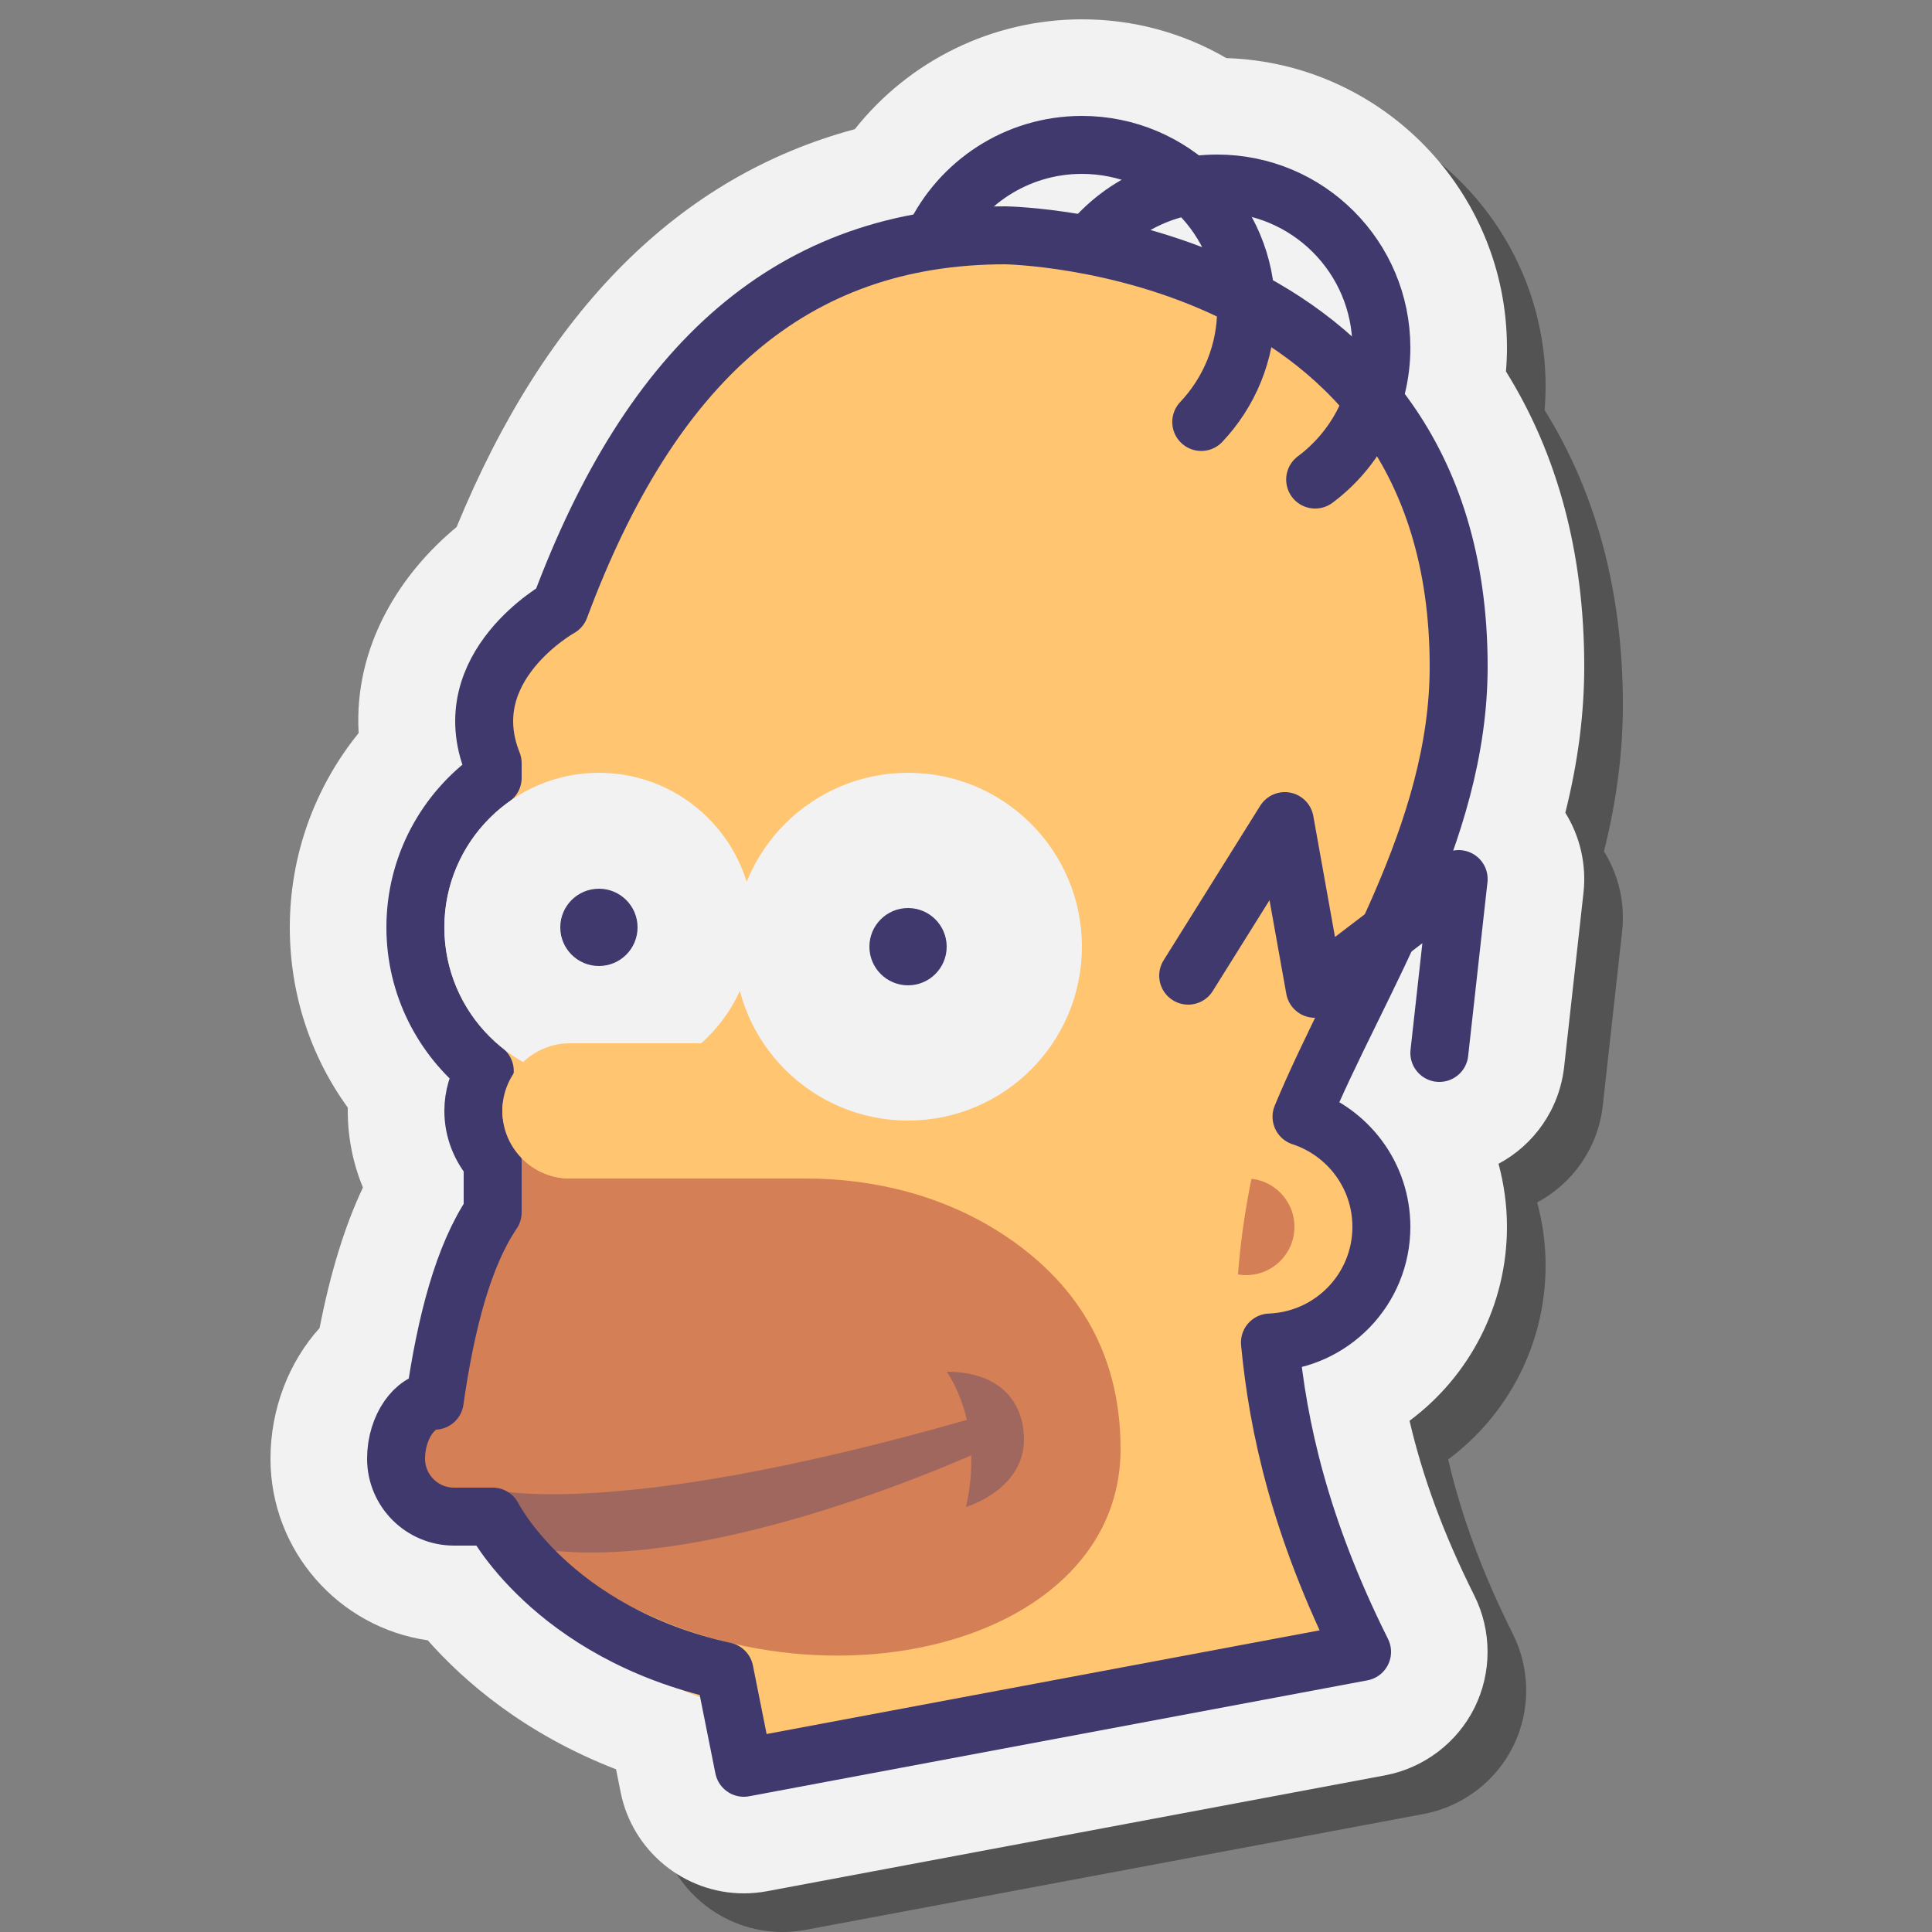 <svg xmlns="http://www.w3.org/2000/svg"  viewBox="0 0 100 100" width="500px" height="500px"><rect x="0" y="0" width="100" height="100" fill="#808080" stroke="none"/><path d="M40.499,100c-3.088,0-5.769-2.199-6.373-5.229l0.599-4.783c-4.759-1.842-8.2-3.658-10.062-5.764 C20.065,83.564,16,82.277,16,77.5c0-2.561,0.95-5,2.542-6.763c0.563-2.88,1.305-5.286,2.243-7.272C20.268,62.212,20,60.871,20,59.5 c0-0.056,0-0.112,0.001-0.168C18.051,56.634,17,53.401,17,50c0-3.697,1.273-7.232,3.563-10.057 c-0.259-4.539,2.195-8.291,5.07-10.663c4.617-11.243,11.541-18.159,20.612-20.595C49.062,5.131,53.382,3,58,3 c2.655,0,5.206,0.689,7.477,2.007C73.528,5.26,80,11.889,80,20c0,0.407-0.018,0.816-0.052,1.226C82.638,25.539,84,30.666,84,36.5 c0,2.447-0.322,4.946-0.979,7.567c0.755,1.213,1.104,2.668,0.939,4.152l-1,8.999c-0.244,2.2-1.562,4.039-3.397,5.019 C79.849,63.289,80,64.386,80,65.5c0,4.054-1.942,7.736-5.042,10.038c0.689,2.968,1.785,5.913,3.356,9.055 c0.907,1.815,0.91,3.983,0.006,5.8c-0.898,1.814-2.629,3.124-4.626,3.497l-31.997,6C41.305,99.962,40.9,100,40.499,100z" opacity=".35"/><path fill="#f2f2f2" d="M38.499,98c-3.088,0-5.769-2.199-6.373-5.229l-0.239-1.192c-4.759-1.842-7.884-4.57-9.746-6.676 C17.544,84.242,14,80.277,14,75.5c0-2.561,0.95-5,2.542-6.763c0.563-2.88,1.305-5.286,2.243-7.272C18.268,60.212,18,58.871,18,57.5 c0-0.056,0-0.112,0.001-0.168C16.051,54.634,15,51.401,15,48c0-3.697,1.273-7.232,3.563-10.057 c-0.259-4.539,2.195-8.291,5.07-10.663C28.251,16.038,35.175,9.122,44.246,6.686C47.062,3.131,51.382,1,56,1 c2.655,0,5.206,0.689,7.477,2.007C71.528,3.26,78,9.889,78,18c0,0.407-0.018,0.816-0.052,1.226C80.638,23.539,82,28.666,82,34.5 c0,2.447-0.322,4.946-0.979,7.567c0.755,1.213,1.104,2.668,0.939,4.152l-1,8.999c-0.244,2.2-1.562,4.039-3.397,5.019 C77.849,61.289,78,62.386,78,63.5c0,4.054-1.942,7.736-5.042,10.038c0.689,2.968,1.785,5.913,3.356,9.055 c0.907,1.815,0.91,3.983,0.006,5.8c-0.898,1.814-2.629,3.124-4.626,3.497l-31.997,6C39.305,97.962,38.9,98,38.499,98z"/><path fill="#ffc571" d="M71.5,63.5c0-2.662-1.735-4.915-4.134-5.7c2.893-6.971,8.134-14.611,8.134-23.3 c0-22-23.466-22.32-23.466-22.32c-11.056,0-18.337,6.607-23.056,19.281c0,0-5.478,3.039-3.478,8.039v0.763 c-2.418,1.722-4,4.542-4,7.737c0,3.012,1.406,5.691,3.592,7.432C24.724,56.037,24.5,56.74,24.5,57.5c0,1.008,0.385,1.917,1,2.62 v2.635c-1.511,2.221-2.422,5.698-3,9.745c-1,0-2,1.343-2,3s1.343,3,3,3h2c0,0,4,8,13,10v4l32-6 c-3.207-6.414-4.356-12.646-4.768-17.012C68.937,69.366,71.5,66.735,71.5,63.5z"/><path fill="#d47f56" d="M51.905,63.886C48.894,61.915,45.312,61,41.713,61H29.5c-1.233,0-2.312-0.641-2.936-1.605 c-0.864,0.057-1.362,0.11-1.362,0.11L23,70l-2.5,5.5L21,78l4.5,0.5l3.242,2.107C39.742,89.607,58,86,58,75 C58,69.768,55.511,66.246,51.905,63.886z"/><path fill="#d47f56" d="M25,77c0,0,6,2,25.577-3.657C51.073,73.2,50.559,75.126,51,75c0,0-15,7-24,5L25,77z"/><path fill="none" stroke="#40396e" stroke-linecap="round" stroke-linejoin="round" stroke-miterlimit="10" stroke-width="3" d="M71.5,63.5c0-2.662-1.735-4.915-4.134-5.7c2.893-6.971,8.134-14.611,8.134-23.3c0-22-23.466-22.32-23.466-22.32 c-11.056,0-18.337,6.607-23.056,19.281c0,0-5.478,3.039-3.478,8.039v0.763c-2.418,1.722-4,4.542-4,7.737 c0,3.012,1.406,5.691,3.592,7.432C24.724,56.037,24.5,56.74,24.5,57.5c0,1.008,0.385,1.917,1,2.62v2.635 c-1.511,2.221-2.422,5.698-3,9.745c-1,0-2,1.343-2,3s1.343,3,3,3h2c0,0,3,6,12,8l1,5l32-6c-3.207-6.414-4.356-11.646-4.768-16.012 C68.937,69.366,71.5,66.735,71.5,63.5z"/><path fill="#d47f56" d="M49,71c0,0,2,2.625,1,7c0,0,3-0.875,3-3.5C53,72.75,51.925,71,49,71z"/><path fill="#40396e" d="M49,71c0,0,0.673,0.892,1.043,2.494C30.897,78.958,25,77,25,77l2,3 c7.822,1.738,20.171-3.32,23.271-4.674C50.293,76.124,50.225,77.015,50,78c0,0,3-0.875,3-3.5C53,72.75,51.925,71,49,71z" opacity=".35"/><circle cx="31" cy="48" r="8" fill="#f2f2f2"/><circle cx="31" cy="48" r="2" fill="#40396e"/><circle cx="64.5" cy="63.5" r="2.5" fill="#d47f56"/><path fill="#ffc571" d="M65,60c0,0-1,4-1,8l-5-3l2-6L65,60z"/><polyline fill="none" stroke="#40396e" stroke-linecap="round" stroke-linejoin="round" stroke-miterlimit="10" stroke-width="3" points="61.5,50.5 66.5,42.5 68.056,51.18 75.5,45.5 74.5,54.5"/><path fill="none" stroke="#40396e" stroke-linecap="round" stroke-linejoin="round" stroke-miterlimit="10" stroke-width="3" d="M48.321,12.35C49.687,9.482,52.612,7.5,56,7.5c4.694,0,8.5,3.806,8.5,8.5c0,2.262-0.884,4.318-2.324,5.841"/><path fill="none" stroke="#40396e" stroke-linecap="round" stroke-linejoin="round" stroke-miterlimit="10" stroke-width="3" d="M56.449,12.583C58.008,10.7,60.364,9.5,63,9.5c4.694,0,8.5,3.806,8.5,8.5c0,2.794-1.348,5.272-3.428,6.822"/><path fill="#ffc571" d="M50.551,61H29.5c-1.933,0-3.5-1.567-3.5-3.5v0c0-1.933,1.567-3.5,3.5-3.5h21.051V61z"/><circle cx="47" cy="49" r="9" fill="#f2f2f2"/><circle cx="47" cy="49" r="2" fill="#40396e"/></svg>